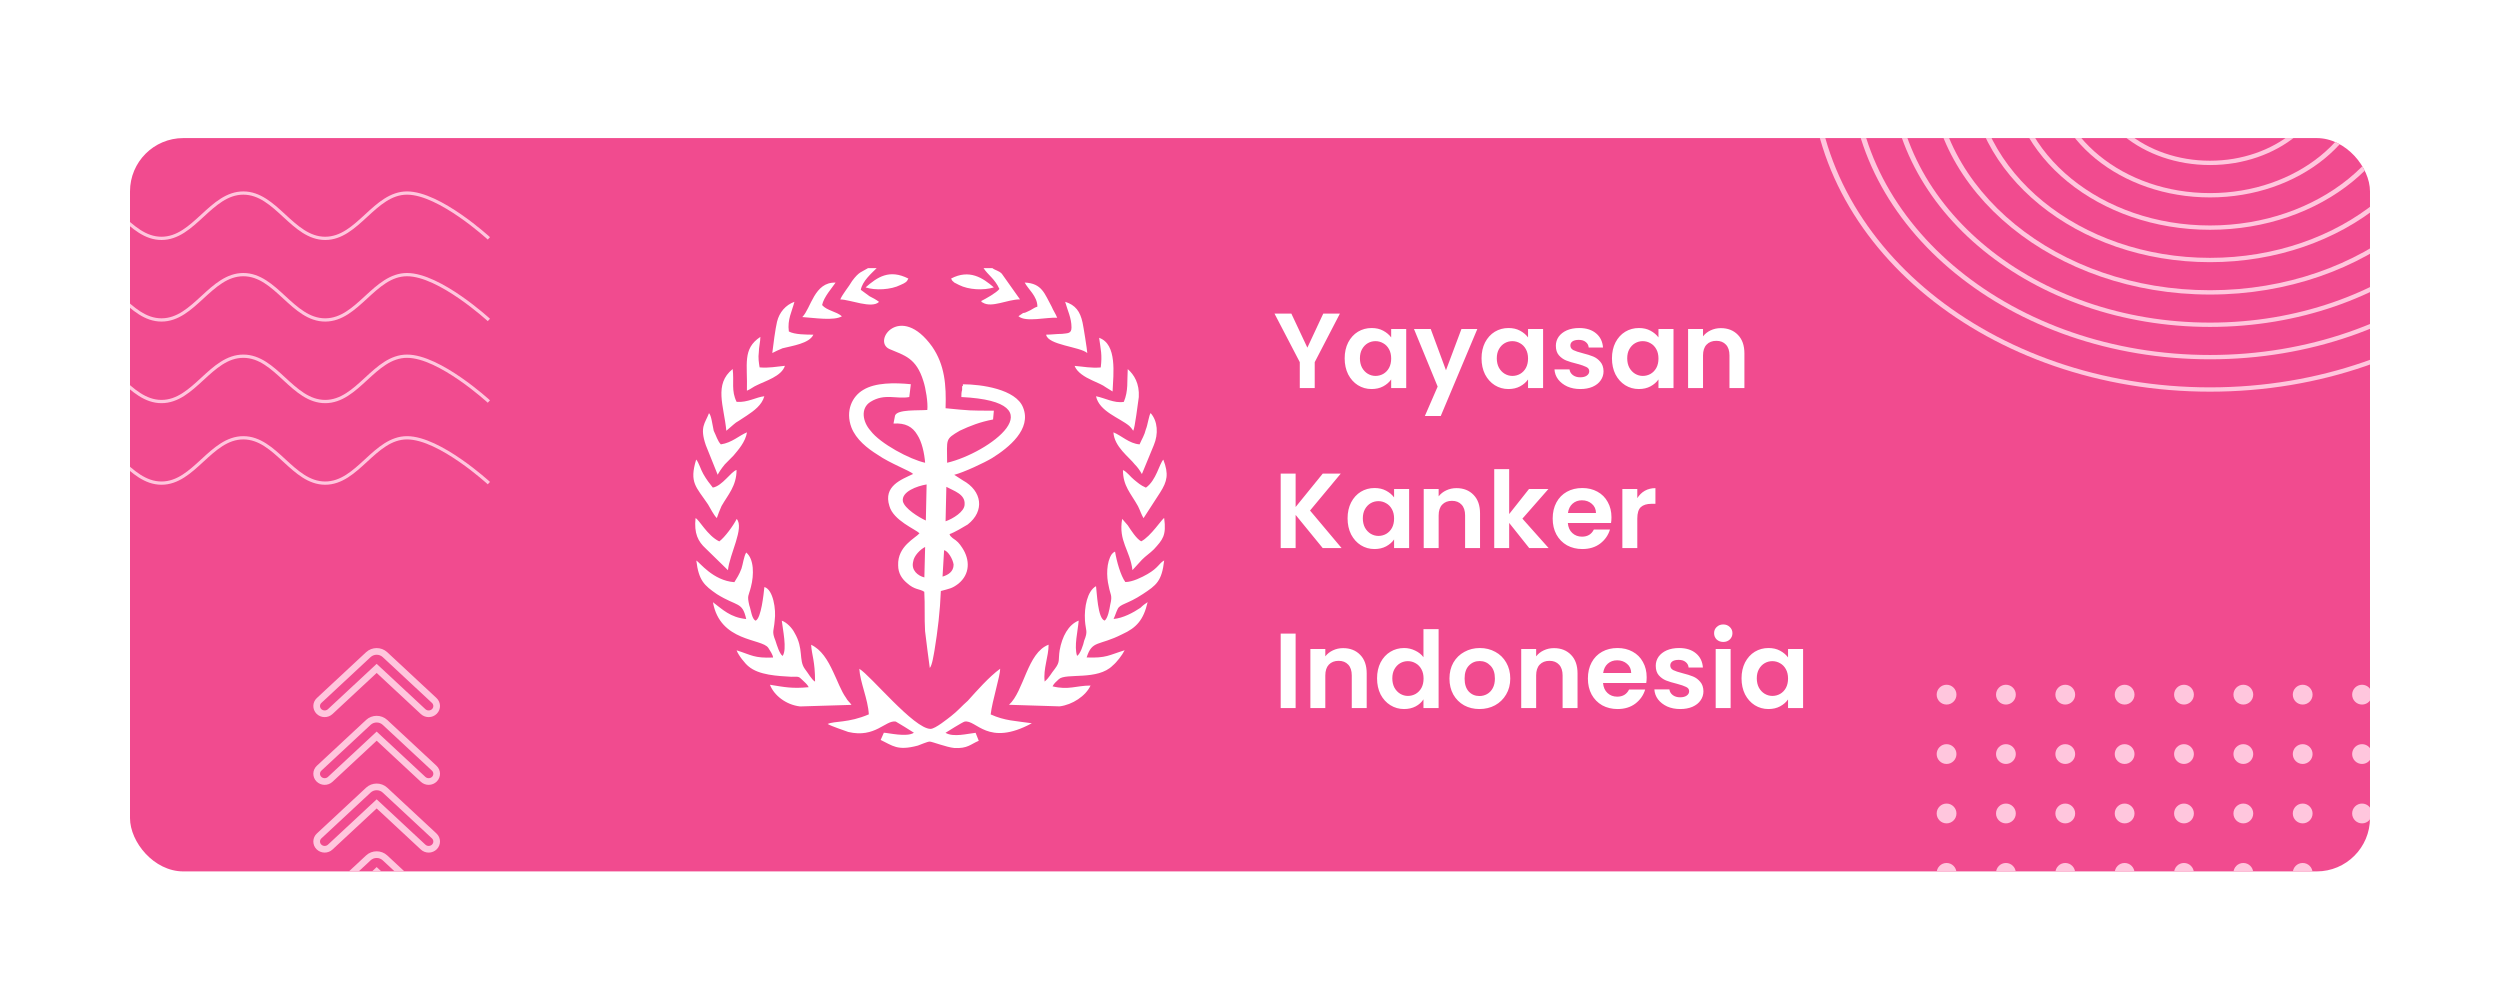 <svg width="375" height="151" viewBox="0 0 375 151" fill="none" xmlns="http://www.w3.org/2000/svg">
<g filter="url(#filter0_d_363_3010)">
<g clip-path="url(#clip0_363_3010)">
<rect x="19.5" y="16.712" width="336" height="110" rx="8" fill="#F14B8F"/>
<path fill-rule="evenodd" clip-rule="evenodd" d="M142.671 37.784C142.903 38.265 142.787 38.019 143.146 38.383C143.39 38.5 143.622 38.618 143.855 38.746C145.282 39.473 147.533 39.591 149.077 39.11C147.417 37.666 145.398 36.34 142.66 37.784H142.671ZM129.849 39.11C131.276 39.591 133.643 39.473 135.07 38.746C135.906 38.383 136.022 38.265 136.254 37.784C133.4 36.34 131.624 37.549 129.838 39.11H129.849ZM148.844 36.223H147.533C148.242 37.303 149.193 37.784 149.912 39.345C149.436 39.944 147.893 40.789 147.184 41.152C147.301 41.388 147.184 41.27 147.417 41.388C148.728 42.232 151.096 40.906 152.998 40.906L150.271 37.057C149.795 36.575 149.32 36.575 148.844 36.212V36.223ZM131.508 36.223H130.197C129.246 36.821 128.887 36.704 127.819 38.147C127.343 38.992 126.392 40.072 126.043 40.917C127.47 40.917 130.789 42.361 131.857 41.281C131.381 40.917 130.906 40.682 130.43 40.436C129.954 40.072 129.479 39.719 129.119 39.473C129.362 38.147 130.779 36.95 131.498 36.223H131.508ZM120.345 43.558C122.132 43.676 125.092 44.157 126.286 43.441C125.451 42.713 124.035 42.596 123.316 41.762C123.548 40.564 124.859 39.12 125.335 38.393C122.132 38.276 121.656 42.243 120.345 43.558ZM155.609 41.997C155.134 42.115 154.774 42.478 154.182 42.713C153.95 42.831 153.707 42.949 153.474 42.949L152.766 43.43C153.833 44.392 157.036 43.547 158.58 43.665C158.347 43.066 157.988 42.585 157.745 41.986C156.677 40.062 156.318 38.5 153.707 38.383C154.182 39.345 155.609 40.425 155.609 41.986V41.997ZM156.92 46.199C157.163 47.761 162.026 48.007 163.093 48.958C163.093 48.595 162.501 44.873 162.385 44.392C162.026 42.713 161.317 41.751 159.774 41.27C160.134 42.596 160.725 43.676 160.725 45.119C160.725 46.082 160.134 45.964 159.298 46.082C158.463 46.082 157.755 46.199 156.92 46.199ZM115.832 48.958C116.307 48.723 116.783 48.477 117.375 48.242C118.802 47.878 121.413 47.525 122.005 46.199C121.054 46.199 119.151 46.199 118.326 45.718C118.083 43.911 118.802 42.713 119.162 41.27C117.851 41.751 116.899 42.831 116.551 44.275C116.318 45.237 115.959 47.878 115.842 48.958H115.832ZM112.037 54.604C112.629 54.369 112.988 54.005 113.58 53.76C114.764 53.161 117.259 52.434 117.735 50.872C116.424 50.99 115.356 51.236 113.94 51.108C113.823 50.391 113.707 49.664 113.823 48.819C113.823 48.103 114.056 47.258 114.056 46.531C111.329 48.338 112.153 50.616 112.037 54.583V54.604ZM165.112 51.118C163.569 51.236 162.618 51.001 161.191 50.883C161.55 51.846 162.734 52.562 163.802 53.043C166.18 54.123 164.869 53.524 166.888 54.722C167.004 52.081 167.596 47.632 164.869 46.67C165.112 48.477 165.345 49.194 165.112 51.118ZM108.95 60.614C111.202 58.689 109.542 60.015 112.037 58.326C113.105 57.609 114.288 56.764 114.648 55.438C113.464 55.556 112.153 56.401 110.494 56.283C109.659 54.604 110.134 53.278 109.902 51.354C107.048 53.642 108.591 56.882 108.95 60.603V60.614ZM168.558 56.283C167.131 56.518 165.704 55.684 164.404 55.438C164.88 57.727 167.966 58.689 169.393 59.887C169.626 60.133 169.753 60.25 169.985 60.614C170.229 60.25 170.694 56.411 170.82 55.567C170.937 53.524 170.112 52.198 169.161 51.364C169.045 53.172 169.277 54.604 168.569 56.294L168.558 56.283ZM170.937 62.656C169.393 62.539 168.21 61.33 167.015 60.849C167.131 63.009 169.393 64.581 170.218 65.661C170.694 66.142 170.926 66.506 171.286 67.105L173.072 62.774C173.78 61.095 173.664 59.17 172.596 57.962C172.364 58.197 172.121 59.887 171.888 60.368C171.656 61.33 171.296 61.812 170.937 62.656ZM107.65 67.222C107.766 66.977 108.126 66.378 108.718 65.661C109.193 65.18 109.553 64.816 110.028 64.335C110.737 63.49 111.815 62.293 112.047 60.849C110.864 61.33 109.796 62.41 108.126 62.656C107.65 62.175 107.418 61.33 107.058 60.614C106.826 59.534 106.699 58.326 106.35 57.973C105.758 59.534 104.923 60.015 105.874 62.785L107.661 67.233L107.65 67.222ZM171.888 69.147C171.053 68.784 170.704 68.431 170.102 67.95C169.626 67.586 169.034 66.752 168.442 66.506C168.442 68.912 169.626 69.992 170.694 71.917C171.053 72.633 171.169 73.114 171.529 73.724L174.023 69.874C175.091 68.195 175.334 67.115 174.499 64.945C173.907 65.544 173.431 68.067 171.888 69.147ZM107.523 73.713C107.64 73.35 107.999 72.387 108.231 71.906C109.183 70.227 110.483 68.901 110.483 66.495C109.648 66.731 108.348 68.901 106.921 69.136C106.445 68.538 105.969 67.939 105.494 67.094C105.134 66.495 104.785 65.287 104.426 64.934C103.358 68.42 104.426 69.019 106.202 71.66C106.561 72.259 107.037 73.221 107.513 73.703L107.523 73.713ZM138.876 74.077C137.808 73.596 135.673 72.27 135.43 71.19C135.197 69.746 137.565 68.901 138.992 68.666L138.876 74.077ZM141.963 69.03C143.03 69.628 144.817 70.11 144.69 71.671C144.69 72.751 142.903 73.831 141.836 74.194L141.952 69.03H141.963ZM109.193 81.53C109.426 79.124 111.688 75.157 110.504 73.842C110.029 74.804 108.718 76.611 107.893 77.21C106.107 76.365 104.807 73.842 104.331 73.724C104.098 76.012 104.69 77.21 105.874 78.29L109.204 81.541L109.193 81.53ZM171.18 77.199C170.472 76.836 169.637 75.52 169.161 74.793L168.326 73.831C167.734 77.199 169.51 78.514 169.869 81.519C170.112 81.284 171.053 80.193 171.296 79.958C171.888 79.359 172.48 78.996 173.083 78.397C174.393 76.953 174.985 76.355 174.626 73.713C174.383 73.713 172.607 76.483 171.18 77.199ZM141.614 78.525C142.206 78.643 142.924 79.851 143.041 80.685C143.041 81.765 142.206 82.246 141.381 82.492L141.614 78.525ZM138.643 82.61C137.692 82.375 136.624 81.53 136.984 80.204C137.1 79.359 138.051 78.397 138.77 78.044L138.654 82.61H138.643ZM139.119 57.492C137.692 57.609 134.605 57.374 134.256 58.336L134.024 59.534C135.81 59.416 136.878 60.015 137.586 61.213C138.294 62.293 138.654 63.982 138.77 65.415C136.519 64.934 132.005 62.528 130.578 60.603C129.394 59.277 129.035 57.235 130.578 56.273C132.713 54.947 134.5 55.909 136.392 55.556L136.624 53.631C134.13 53.385 131.286 53.385 129.5 54.476C127.84 55.438 126.772 57.599 127.713 60.122C128.421 61.929 130.092 63.245 131.635 64.207C133.538 65.533 136.508 66.613 136.973 67.094C135.197 67.939 132.459 68.901 133.411 71.906C134.003 74.066 137.333 75.392 137.925 75.991C137.333 76.718 134.605 77.916 134.722 80.803C134.722 82.001 135.314 82.845 136.032 83.444C137.216 84.524 137.935 84.289 138.643 84.77C138.76 86.695 138.643 88.737 138.76 90.662C138.992 92.704 139.235 94.383 139.468 96.191C139.827 95.827 140.06 94.148 140.176 93.549C140.652 90.662 141.011 87.657 141.127 84.653C142.438 84.289 142.787 84.289 143.738 83.572C145.525 82.129 145.525 79.969 144.33 78.162C143.855 77.445 143.622 77.199 142.903 76.718C142.671 76.472 142.544 76.472 142.428 76.119C143.136 75.884 144.563 75.039 145.155 74.676C147.766 72.633 147.29 69.628 144.447 68.067L143.136 67.222C144.563 66.859 147.65 65.415 148.833 64.699C151.328 63.138 154.774 60.368 153.463 57.128C152.396 54.369 147.174 53.642 144.436 53.642V53.877C144.359 53.877 144.32 53.916 144.32 53.995V54.476C144.203 54.84 144.203 55.193 144.203 55.556C158.928 56.273 148.242 63.972 142.068 65.415C142.068 61.812 141.709 61.929 143.971 60.603C145.514 59.876 147.058 59.277 148.96 58.924L149.077 57.599C145.398 57.599 145.514 57.599 141.836 57.235C141.952 53.749 141.719 50.744 139.817 47.985C135.07 41.377 130.789 47.14 133.4 48.349C135.652 49.311 137.438 49.675 138.506 53.161C138.865 54.241 139.214 56.411 139.098 57.492H139.119ZM110.145 83.326C106.942 83.091 104.923 80.322 104.447 80.076C104.807 83.081 105.631 83.808 107.534 85.123C110.62 87.048 111.339 86.203 111.931 88.855C109.553 88.62 108.369 87.411 106.942 86.331C108.009 92.341 114.31 91.742 115.25 93.186C115.483 93.549 115.959 94.266 115.959 94.629C113.105 94.747 112.756 94.266 110.494 93.549C110.737 94.276 111.804 95.592 112.28 95.955C113.823 97.281 116.677 97.399 118.696 97.516C119.764 97.516 119.764 97.399 120.356 97.998C120.715 98.361 121.064 98.597 121.307 99.078C118.813 99.313 117.745 99.078 115.494 98.714C116.085 100.275 117.872 101.719 120.007 101.965L127.724 101.73C127.491 101.366 127.132 101.131 126.889 100.65C126.18 99.687 125.578 98.008 124.986 96.8C124.151 94.993 123.2 93.432 121.667 92.715C121.783 94.394 122.259 95.121 122.259 98.244C121.783 98.008 121.191 96.918 120.715 96.319C119.764 94.993 120.599 93.314 119.172 90.908C118.813 90.181 117.988 89.347 117.269 89.101C117.386 90.299 118.104 93.432 117.386 94.394C116.91 94.031 116.551 92.833 116.318 92.106C115.726 90.662 116.085 90.662 116.202 89.101C116.445 87.422 115.969 84.417 114.658 84.054C114.542 85.134 114.183 88.737 113.348 89.101C112.756 88.866 112.639 87.422 112.396 86.812C112.037 85.251 112.28 85.487 112.639 84.043C113.115 82.236 113.115 79.841 111.931 78.878C111.572 79.477 111.456 80.557 111.223 81.284C110.864 82.246 110.515 82.728 110.155 83.326H110.145ZM165.715 89.09C164.647 88.855 164.531 84.759 164.404 83.925C163.093 84.653 162.618 87.048 162.744 89.09C162.861 90.651 163.22 90.651 162.628 92.095C162.512 92.694 162.036 94.137 161.561 94.383C161.085 92.94 161.677 90.662 161.804 89.09C160.26 89.689 159.309 91.496 158.95 93.539C158.717 94.982 159.066 95.217 158.241 96.308C157.649 97.025 157.406 97.634 156.698 98.233C156.465 96.308 157.29 94.501 157.29 92.704C154.087 93.902 153.611 99.677 151.349 101.719L158.95 101.954C160.852 101.719 162.871 100.393 163.58 98.832C161.444 98.832 160.26 99.548 157.882 98.949C158.115 98.468 158.474 98.233 158.833 97.869C159.901 96.907 164.647 98.115 166.909 95.827C167.501 95.346 168.336 94.266 168.696 93.539C166.317 94.266 165.969 94.736 162.998 94.619C163.833 91.977 164.785 92.94 168.336 91.133C170.472 90.17 171.539 88.972 172.142 86.321C171.782 86.556 171.434 86.802 171.074 87.165C170.007 87.882 168.463 88.727 167.036 88.844C167.269 88.363 167.396 87.882 167.628 87.401C167.988 86.556 169.055 86.684 171.423 85.112C173.442 83.786 174.277 83.188 174.626 80.065C173.791 80.546 173.791 81.145 172.131 82.108C171.296 82.589 169.869 83.305 168.801 83.305C168.093 82.343 167.491 80.183 167.258 78.739C166.899 78.974 167.142 78.739 166.782 79.103C165.947 80.3 165.947 82.471 166.307 83.915C166.539 85.241 166.899 85.241 166.539 86.684C166.423 87.401 166.18 88.727 165.704 89.09H165.715ZM130.324 103.152C127.238 104.478 125.219 104.114 124.151 104.595C124.743 104.959 126.646 105.558 127.238 105.793C131.276 106.755 132.819 103.986 134.362 104.232C134.595 104.349 136.741 105.675 137.089 105.911C136.022 106.627 133.168 105.911 132.576 105.911L132.1 106.991C133.887 107.835 134.595 108.67 137.681 107.836C138.041 107.718 139.108 107.237 139.457 107.237C139.806 107.237 141.952 108.081 143.136 108.199C145.155 108.317 145.631 107.6 146.814 107.119L146.339 105.921C145.155 106.039 143.02 106.638 141.825 105.921C142.185 105.686 144.32 104.36 144.679 104.243C146.466 103.879 148.125 108.092 154.774 104.488C152.279 104.125 150.736 104.125 148.601 103.163C148.833 101.12 150.028 97.399 150.028 96.308C148.368 97.506 146.466 99.677 145.165 101.12C144.33 101.837 143.622 102.681 142.671 103.408C142.195 103.772 140.292 105.333 139.584 105.333C137.089 105.333 130.557 97.281 128.897 96.319C129.013 98.361 130.208 100.885 130.324 103.173V103.152Z" fill="white"/>
<path d="M200.984 43.044L197.208 50.324V54.212H194.968V50.324L191.176 43.044H193.704L196.104 48.148L198.488 43.044H200.984ZM201.7 49.748C201.7 48.852 201.876 48.057 202.228 47.364C202.591 46.671 203.076 46.137 203.684 45.764C204.303 45.391 204.991 45.204 205.748 45.204C206.409 45.204 206.985 45.337 207.476 45.604C207.977 45.871 208.377 46.207 208.676 46.612V45.348H210.932V54.212H208.676V52.916C208.388 53.332 207.988 53.679 207.476 53.956C206.975 54.223 206.393 54.356 205.732 54.356C204.985 54.356 204.303 54.164 203.684 53.78C203.076 53.396 202.591 52.857 202.228 52.164C201.876 51.46 201.7 50.655 201.7 49.748ZM208.676 49.78C208.676 49.236 208.569 48.772 208.356 48.388C208.143 47.993 207.855 47.695 207.492 47.492C207.129 47.279 206.74 47.172 206.324 47.172C205.908 47.172 205.524 47.273 205.172 47.476C204.82 47.679 204.532 47.977 204.308 48.372C204.095 48.756 203.988 49.215 203.988 49.748C203.988 50.281 204.095 50.751 204.308 51.156C204.532 51.551 204.82 51.855 205.172 52.068C205.535 52.281 205.919 52.388 206.324 52.388C206.74 52.388 207.129 52.287 207.492 52.084C207.855 51.871 208.143 51.572 208.356 51.188C208.569 50.793 208.676 50.324 208.676 49.78ZM221.6 45.348L216.112 58.404H213.728L215.648 53.988L212.096 45.348H214.608L216.896 51.54L219.216 45.348H221.6ZM222.231 49.748C222.231 48.852 222.407 48.057 222.759 47.364C223.122 46.671 223.607 46.137 224.215 45.764C224.834 45.391 225.522 45.204 226.279 45.204C226.94 45.204 227.516 45.337 228.007 45.604C228.508 45.871 228.908 46.207 229.207 46.612V45.348H231.463V54.212H229.207V52.916C228.919 53.332 228.519 53.679 228.007 53.956C227.506 54.223 226.924 54.356 226.263 54.356C225.516 54.356 224.834 54.164 224.215 53.78C223.607 53.396 223.122 52.857 222.759 52.164C222.407 51.46 222.231 50.655 222.231 49.748ZM229.207 49.78C229.207 49.236 229.1 48.772 228.887 48.388C228.674 47.993 228.386 47.695 228.023 47.492C227.66 47.279 227.271 47.172 226.855 47.172C226.439 47.172 226.055 47.273 225.703 47.476C225.351 47.679 225.063 47.977 224.839 48.372C224.626 48.756 224.519 49.215 224.519 49.748C224.519 50.281 224.626 50.751 224.839 51.156C225.063 51.551 225.351 51.855 225.703 52.068C226.066 52.281 226.45 52.388 226.855 52.388C227.271 52.388 227.66 52.287 228.023 52.084C228.386 51.871 228.674 51.572 228.887 51.188C229.1 50.793 229.207 50.324 229.207 49.78ZM237.043 54.356C236.318 54.356 235.667 54.228 235.091 53.972C234.515 53.705 234.056 53.348 233.715 52.9C233.384 52.452 233.203 51.956 233.171 51.412H235.427C235.47 51.753 235.635 52.036 235.923 52.26C236.222 52.484 236.59 52.596 237.027 52.596C237.454 52.596 237.784 52.511 238.019 52.34C238.264 52.169 238.387 51.951 238.387 51.684C238.387 51.396 238.238 51.183 237.939 51.044C237.651 50.895 237.187 50.735 236.547 50.564C235.886 50.404 235.342 50.239 234.915 50.068C234.499 49.897 234.136 49.636 233.827 49.284C233.528 48.932 233.379 48.457 233.379 47.86C233.379 47.369 233.518 46.921 233.795 46.516C234.083 46.111 234.488 45.791 235.011 45.556C235.544 45.321 236.168 45.204 236.883 45.204C237.939 45.204 238.782 45.471 239.411 46.004C240.04 46.527 240.387 47.236 240.451 48.132H238.307C238.275 47.78 238.126 47.503 237.859 47.3C237.603 47.087 237.256 46.98 236.819 46.98C236.414 46.98 236.099 47.055 235.875 47.204C235.662 47.353 235.555 47.561 235.555 47.828C235.555 48.127 235.704 48.356 236.003 48.516C236.302 48.665 236.766 48.82 237.395 48.98C238.035 49.14 238.563 49.305 238.979 49.476C239.395 49.647 239.752 49.913 240.051 50.276C240.36 50.628 240.52 51.097 240.531 51.684C240.531 52.196 240.387 52.655 240.099 53.06C239.822 53.465 239.416 53.785 238.883 54.02C238.36 54.244 237.747 54.356 237.043 54.356ZM241.794 49.748C241.794 48.852 241.97 48.057 242.322 47.364C242.684 46.671 243.17 46.137 243.778 45.764C244.396 45.391 245.084 45.204 245.842 45.204C246.503 45.204 247.079 45.337 247.57 45.604C248.071 45.871 248.471 46.207 248.77 46.612V45.348H251.026V54.212H248.77V52.916C248.482 53.332 248.082 53.679 247.57 53.956C247.068 54.223 246.487 54.356 245.826 54.356C245.079 54.356 244.396 54.164 243.778 53.78C243.17 53.396 242.684 52.857 242.322 52.164C241.97 51.46 241.794 50.655 241.794 49.748ZM248.77 49.78C248.77 49.236 248.663 48.772 248.45 48.388C248.236 47.993 247.948 47.695 247.586 47.492C247.223 47.279 246.834 47.172 246.418 47.172C246.002 47.172 245.618 47.273 245.266 47.476C244.914 47.679 244.626 47.977 244.402 48.372C244.188 48.756 244.082 49.215 244.082 49.748C244.082 50.281 244.188 50.751 244.402 51.156C244.626 51.551 244.914 51.855 245.266 52.068C245.628 52.281 246.012 52.388 246.418 52.388C246.834 52.388 247.223 52.287 247.586 52.084C247.948 51.871 248.236 51.572 248.45 51.188C248.663 50.793 248.77 50.324 248.77 49.78ZM258.125 45.22C259.181 45.22 260.035 45.556 260.685 46.228C261.336 46.889 261.661 47.817 261.661 49.012V54.212H259.421V49.316C259.421 48.612 259.245 48.073 258.893 47.7C258.541 47.316 258.061 47.124 257.453 47.124C256.835 47.124 256.344 47.316 255.981 47.7C255.629 48.073 255.453 48.612 255.453 49.316V54.212H253.213V45.348H255.453V46.452C255.752 46.068 256.131 45.769 256.589 45.556C257.059 45.332 257.571 45.22 258.125 45.22ZM198.408 78.212L194.344 73.236V78.212H192.104V67.044H194.344V72.052L198.408 67.044H201.112L196.504 72.58L201.24 78.212H198.408ZM202.137 73.748C202.137 72.852 202.313 72.057 202.665 71.364C203.028 70.671 203.513 70.137 204.121 69.764C204.74 69.391 205.428 69.204 206.185 69.204C206.847 69.204 207.423 69.337 207.913 69.604C208.415 69.871 208.815 70.207 209.113 70.612V69.348H211.369V78.212H209.113V76.916C208.825 77.332 208.425 77.679 207.913 77.956C207.412 78.223 206.831 78.356 206.169 78.356C205.423 78.356 204.74 78.164 204.121 77.78C203.513 77.396 203.028 76.857 202.665 76.164C202.313 75.46 202.137 74.655 202.137 73.748ZM209.113 73.78C209.113 73.236 209.007 72.772 208.793 72.388C208.58 71.993 208.292 71.695 207.929 71.492C207.567 71.279 207.177 71.172 206.761 71.172C206.345 71.172 205.961 71.273 205.609 71.476C205.257 71.679 204.969 71.977 204.745 72.372C204.532 72.756 204.425 73.215 204.425 73.748C204.425 74.281 204.532 74.751 204.745 75.156C204.969 75.551 205.257 75.855 205.609 76.068C205.972 76.281 206.356 76.388 206.761 76.388C207.177 76.388 207.567 76.287 207.929 76.084C208.292 75.871 208.58 75.572 208.793 75.188C209.007 74.793 209.113 74.324 209.113 73.78ZM218.469 69.22C219.525 69.22 220.378 69.556 221.029 70.228C221.68 70.889 222.005 71.817 222.005 73.012V78.212H219.765V73.316C219.765 72.612 219.589 72.073 219.237 71.7C218.885 71.316 218.405 71.124 217.797 71.124C217.178 71.124 216.688 71.316 216.325 71.7C215.973 72.073 215.797 72.612 215.797 73.316V78.212H213.557V69.348H215.797V70.452C216.096 70.068 216.474 69.769 216.933 69.556C217.402 69.332 217.914 69.22 218.469 69.22ZM229.383 78.212L226.375 74.436V78.212H224.135V66.372H226.375V73.108L229.351 69.348H232.263L228.359 73.796L232.295 78.212H229.383ZM241.719 73.588C241.719 73.908 241.698 74.196 241.655 74.452H235.175C235.228 75.092 235.452 75.593 235.847 75.956C236.242 76.319 236.727 76.5 237.303 76.5C238.135 76.5 238.727 76.143 239.079 75.428H241.495C241.239 76.281 240.748 76.985 240.023 77.54C239.298 78.084 238.407 78.356 237.351 78.356C236.498 78.356 235.73 78.169 235.047 77.796C234.375 77.412 233.847 76.873 233.463 76.18C233.09 75.487 232.903 74.687 232.903 73.78C232.903 72.863 233.09 72.057 233.463 71.364C233.836 70.671 234.359 70.137 235.031 69.764C235.703 69.391 236.476 69.204 237.351 69.204C238.194 69.204 238.946 69.385 239.607 69.748C240.279 70.111 240.796 70.628 241.159 71.3C241.532 71.961 241.719 72.724 241.719 73.588ZM239.399 72.948C239.388 72.372 239.18 71.913 238.775 71.572C238.37 71.22 237.874 71.044 237.287 71.044C236.732 71.044 236.263 71.215 235.879 71.556C235.506 71.887 235.276 72.351 235.191 72.948H239.399ZM245.594 70.724C245.882 70.255 246.255 69.887 246.714 69.62C247.183 69.353 247.717 69.22 248.314 69.22V71.572H247.722C247.018 71.572 246.485 71.737 246.122 72.068C245.77 72.399 245.594 72.975 245.594 73.796V78.212H243.354V69.348H245.594V70.724ZM194.344 91.044V102.212H192.104V91.044H194.344ZM201.469 93.22C202.525 93.22 203.378 93.556 204.029 94.228C204.68 94.889 205.005 95.817 205.005 97.012V102.212H202.765V97.316C202.765 96.612 202.589 96.073 202.237 95.7C201.885 95.316 201.405 95.124 200.797 95.124C200.178 95.124 199.688 95.316 199.325 95.7C198.973 96.073 198.797 96.612 198.797 97.316V102.212H196.557V93.348H198.797V94.452C199.096 94.068 199.474 93.769 199.933 93.556C200.402 93.332 200.914 93.22 201.469 93.22ZM206.559 97.748C206.559 96.852 206.735 96.057 207.087 95.364C207.45 94.671 207.941 94.137 208.559 93.764C209.178 93.391 209.866 93.204 210.623 93.204C211.199 93.204 211.749 93.332 212.271 93.588C212.794 93.833 213.21 94.164 213.519 94.58V90.372H215.791V102.212H213.519V100.9C213.242 101.337 212.853 101.689 212.351 101.956C211.85 102.223 211.269 102.356 210.607 102.356C209.861 102.356 209.178 102.164 208.559 101.78C207.941 101.396 207.45 100.857 207.087 100.164C206.735 99.46 206.559 98.655 206.559 97.748ZM213.535 97.78C213.535 97.236 213.429 96.772 213.215 96.388C213.002 95.993 212.714 95.695 212.351 95.492C211.989 95.279 211.599 95.172 211.183 95.172C210.767 95.172 210.383 95.273 210.031 95.476C209.679 95.679 209.391 95.977 209.167 96.372C208.954 96.756 208.847 97.215 208.847 97.748C208.847 98.281 208.954 98.751 209.167 99.156C209.391 99.551 209.679 99.855 210.031 100.068C210.394 100.281 210.778 100.388 211.183 100.388C211.599 100.388 211.989 100.287 212.351 100.084C212.714 99.871 213.002 99.572 213.215 99.188C213.429 98.793 213.535 98.324 213.535 97.78ZM221.915 102.356C221.062 102.356 220.294 102.169 219.611 101.796C218.928 101.412 218.39 100.873 217.995 100.18C217.611 99.487 217.419 98.687 217.419 97.78C217.419 96.873 217.616 96.073 218.011 95.38C218.416 94.687 218.966 94.153 219.659 93.78C220.352 93.396 221.126 93.204 221.979 93.204C222.832 93.204 223.606 93.396 224.299 93.78C224.992 94.153 225.536 94.687 225.931 95.38C226.336 96.073 226.539 96.873 226.539 97.78C226.539 98.687 226.331 99.487 225.915 100.18C225.51 100.873 224.955 101.412 224.251 101.796C223.558 102.169 222.779 102.356 221.915 102.356ZM221.915 100.404C222.32 100.404 222.699 100.308 223.051 100.116C223.414 99.913 223.702 99.615 223.915 99.22C224.128 98.825 224.235 98.345 224.235 97.78C224.235 96.937 224.011 96.292 223.563 95.844C223.126 95.385 222.587 95.156 221.947 95.156C221.307 95.156 220.768 95.385 220.331 95.844C219.904 96.292 219.691 96.937 219.691 97.78C219.691 98.623 219.899 99.273 220.315 99.732C220.742 100.18 221.275 100.404 221.915 100.404ZM233.094 93.22C234.15 93.22 235.003 93.556 235.654 94.228C236.305 94.889 236.63 95.817 236.63 97.012V102.212H234.39V97.316C234.39 96.612 234.214 96.073 233.862 95.7C233.51 95.316 233.03 95.124 232.422 95.124C231.803 95.124 231.313 95.316 230.95 95.7C230.598 96.073 230.422 96.612 230.422 97.316V102.212H228.182V93.348H230.422V94.452C230.721 94.068 231.099 93.769 231.558 93.556C232.027 93.332 232.539 93.22 233.094 93.22ZM247 97.588C247 97.908 246.979 98.196 246.936 98.452H240.456C240.51 99.092 240.734 99.593 241.128 99.956C241.523 100.319 242.008 100.5 242.584 100.5C243.416 100.5 244.008 100.143 244.36 99.428H246.776C246.52 100.281 246.03 100.985 245.304 101.54C244.579 102.084 243.688 102.356 242.632 102.356C241.779 102.356 241.011 102.169 240.328 101.796C239.656 101.412 239.128 100.873 238.744 100.18C238.371 99.487 238.184 98.687 238.184 97.78C238.184 96.863 238.371 96.057 238.744 95.364C239.118 94.671 239.64 94.137 240.312 93.764C240.984 93.391 241.758 93.204 242.632 93.204C243.475 93.204 244.227 93.385 244.888 93.748C245.56 94.111 246.078 94.628 246.44 95.3C246.814 95.961 247 96.724 247 97.588ZM244.68 96.948C244.67 96.372 244.462 95.913 244.056 95.572C243.651 95.22 243.155 95.044 242.568 95.044C242.014 95.044 241.544 95.215 241.16 95.556C240.787 95.887 240.558 96.351 240.472 96.948H244.68ZM252.027 102.356C251.302 102.356 250.651 102.228 250.075 101.972C249.499 101.705 249.041 101.348 248.699 100.9C248.369 100.452 248.187 99.956 248.155 99.412H250.411C250.454 99.753 250.619 100.036 250.907 100.26C251.206 100.484 251.574 100.596 252.011 100.596C252.438 100.596 252.769 100.511 253.003 100.34C253.249 100.169 253.371 99.951 253.371 99.684C253.371 99.396 253.222 99.183 252.923 99.044C252.635 98.895 252.171 98.735 251.531 98.564C250.87 98.404 250.326 98.239 249.899 98.068C249.483 97.897 249.121 97.636 248.811 97.284C248.513 96.932 248.363 96.457 248.363 95.86C248.363 95.369 248.502 94.921 248.779 94.516C249.067 94.111 249.473 93.791 249.995 93.556C250.529 93.321 251.153 93.204 251.867 93.204C252.923 93.204 253.766 93.471 254.395 94.004C255.025 94.527 255.371 95.236 255.435 96.132H253.291C253.259 95.78 253.11 95.503 252.843 95.3C252.587 95.087 252.241 94.98 251.803 94.98C251.398 94.98 251.083 95.055 250.859 95.204C250.646 95.353 250.539 95.561 250.539 95.828C250.539 96.127 250.689 96.356 250.987 96.516C251.286 96.665 251.75 96.82 252.379 96.98C253.019 97.14 253.547 97.305 253.963 97.476C254.379 97.647 254.737 97.913 255.035 98.276C255.345 98.628 255.505 99.097 255.515 99.684C255.515 100.196 255.371 100.655 255.083 101.06C254.806 101.465 254.401 101.785 253.867 102.02C253.345 102.244 252.731 102.356 252.027 102.356ZM258.49 92.292C258.095 92.292 257.765 92.169 257.498 91.924C257.242 91.668 257.114 91.353 257.114 90.98C257.114 90.607 257.242 90.297 257.498 90.052C257.765 89.796 258.095 89.668 258.49 89.668C258.885 89.668 259.21 89.796 259.466 90.052C259.733 90.297 259.866 90.607 259.866 90.98C259.866 91.353 259.733 91.668 259.466 91.924C259.21 92.169 258.885 92.292 258.49 92.292ZM259.594 93.348V102.212H257.354V93.348H259.594ZM261.231 97.748C261.231 96.852 261.407 96.057 261.759 95.364C262.122 94.671 262.607 94.137 263.215 93.764C263.834 93.391 264.522 93.204 265.279 93.204C265.94 93.204 266.516 93.337 267.007 93.604C267.508 93.871 267.908 94.207 268.207 94.612V93.348H270.463V102.212H268.207V100.916C267.919 101.332 267.519 101.679 267.007 101.956C266.506 102.223 265.924 102.356 265.263 102.356C264.516 102.356 263.834 102.164 263.215 101.78C262.607 101.396 262.122 100.857 261.759 100.164C261.407 99.46 261.231 98.655 261.231 97.748ZM268.207 97.78C268.207 97.236 268.1 96.772 267.887 96.388C267.674 95.993 267.386 95.695 267.023 95.492C266.66 95.279 266.271 95.172 265.855 95.172C265.439 95.172 265.055 95.273 264.703 95.476C264.351 95.679 264.063 95.977 263.839 96.372C263.626 96.756 263.519 97.215 263.519 97.748C263.519 98.281 263.626 98.751 263.839 99.156C264.063 99.551 264.351 99.855 264.703 100.068C265.066 100.281 265.45 100.388 265.855 100.388C266.271 100.388 266.66 100.287 267.023 100.084C267.386 99.871 267.674 99.572 267.887 99.188C268.1 98.793 268.207 98.324 268.207 97.78Z" fill="white"/>
<path d="M-0.332 31.755L-0.164 31.934L-0.163 31.933L-0.16 31.93L-0.144 31.915C-0.13 31.903 -0.11 31.884 -0.082 31.86C-0.028 31.81 0.053 31.738 0.158 31.646C0.368 31.461 0.674 31.197 1.057 30.88C1.822 30.246 2.892 29.401 4.114 28.556C5.336 27.711 6.705 26.869 8.068 26.24C9.435 25.609 10.775 25.201 11.945 25.201C14.276 25.201 16.051 26.818 17.916 28.535L17.953 28.569C19.77 30.241 21.681 31.999 24.223 31.999C26.765 31.999 28.675 30.241 30.492 28.569L30.529 28.535C32.394 26.818 34.169 25.201 36.5 25.201C38.831 25.201 40.606 26.818 42.471 28.535L42.508 28.569C44.325 30.241 46.236 31.999 48.777 31.999C51.319 31.999 53.23 30.241 55.047 28.569L55.084 28.535C56.949 26.818 58.724 25.201 61.055 25.201C62.225 25.201 63.565 25.609 64.932 26.24C66.295 26.869 67.664 27.711 68.886 28.556C70.108 29.401 71.178 30.246 71.943 30.88C72.326 31.197 72.632 31.461 72.842 31.646C72.947 31.738 73.028 31.81 73.082 31.86C73.11 31.884 73.13 31.903 73.144 31.915L73.16 31.93L73.164 31.934L73.332 31.755L73.484 31.593C73.5 31.576 73.5 31.576 73.5 31.576L73.499 31.574L73.494 31.57L73.478 31.555C73.463 31.542 73.442 31.523 73.414 31.498C73.358 31.447 73.275 31.373 73.169 31.28C72.956 31.093 72.646 30.826 72.26 30.505C71.487 29.865 70.405 29.01 69.168 28.155C67.933 27.301 66.538 26.442 65.14 25.797C63.746 25.153 62.33 24.712 61.055 24.712C58.513 24.712 56.603 26.47 54.785 28.143L54.748 28.177C52.883 29.893 51.108 31.511 48.777 31.511C46.447 31.511 44.672 29.893 42.807 28.177L42.77 28.143C40.952 26.47 39.042 24.712 36.5 24.712C33.958 24.712 32.048 26.47 30.23 28.143L30.193 28.177C28.328 29.893 26.553 31.511 24.223 31.511C21.892 31.511 20.117 29.893 18.252 28.177L18.215 28.143C16.397 26.47 14.487 24.712 11.945 24.712C10.671 24.712 9.254 25.153 7.86 25.797C6.462 26.442 5.067 27.301 3.832 28.155C2.595 29.01 1.513 29.865 0.74 30.505C0.354 30.826 0.044 31.093 -0.169 31.28C-0.276 31.373 -0.358 31.447 -0.414 31.498C-0.442 31.523 -0.463 31.542 -0.478 31.555L-0.494 31.57L-0.5 31.575C-0.5 31.575 -0.5 31.576 -0.332 31.755Z" fill="#FFC6DD"/>
<path d="M-0.332 43.993L-0.164 44.172L-0.163 44.171L-0.16 44.167L-0.144 44.153C-0.13 44.141 -0.11 44.122 -0.082 44.097C-0.028 44.048 0.053 43.976 0.158 43.883C0.368 43.699 0.674 43.435 1.057 43.118C1.822 42.484 2.892 41.639 4.114 40.794C5.336 39.949 6.705 39.107 8.068 38.478C9.435 37.847 10.775 37.438 11.945 37.438C14.276 37.438 16.051 39.056 17.916 40.772L17.953 40.806C19.77 42.479 21.681 44.237 24.223 44.237C26.765 44.237 28.675 42.479 30.492 40.806L30.529 40.772C32.394 39.056 34.169 37.438 36.5 37.438C38.831 37.438 40.606 39.056 42.471 40.772L42.508 40.806C44.325 42.479 46.236 44.237 48.777 44.237C51.319 44.237 53.23 42.479 55.047 40.806L55.084 40.772C56.949 39.056 58.724 37.438 61.055 37.438C62.225 37.438 63.565 37.847 64.932 38.478C66.295 39.107 67.664 39.949 68.886 40.794C70.108 41.639 71.178 42.484 71.943 43.118C72.326 43.435 72.632 43.699 72.842 43.883C72.947 43.976 73.028 44.048 73.082 44.097C73.11 44.122 73.13 44.141 73.144 44.153L73.16 44.167L73.164 44.172L73.332 43.993C73.5 43.813 73.5 43.813 73.5 43.813L73.499 43.812L73.494 43.808L73.478 43.793C73.463 43.78 73.442 43.761 73.414 43.735C73.358 43.685 73.275 43.611 73.169 43.518C72.956 43.33 72.646 43.063 72.26 42.743C71.487 42.102 70.405 41.248 69.168 40.393C67.933 39.538 66.538 38.68 65.14 38.035C63.746 37.391 62.33 36.95 61.055 36.95C58.513 36.95 56.603 38.708 54.785 40.38L54.748 40.414C52.883 42.131 51.108 43.748 48.777 43.748C46.447 43.748 44.672 42.131 42.807 40.414L42.77 40.38C40.952 38.708 39.042 36.95 36.5 36.95C33.958 36.95 32.048 38.708 30.23 40.38L30.193 40.414C28.328 42.131 26.553 43.748 24.223 43.748C21.892 43.748 20.117 42.131 18.252 40.414L18.215 40.38C16.397 38.708 14.487 36.95 11.945 36.95C10.671 36.95 9.254 37.391 7.86 38.035C6.462 38.68 5.067 39.538 3.832 40.393C2.595 41.248 1.513 42.102 0.74 42.743C0.354 43.063 0.044 43.33 -0.169 43.518C-0.276 43.611 -0.358 43.685 -0.414 43.735C-0.442 43.761 -0.463 43.78 -0.478 43.793L-0.494 43.808L-0.499 43.812L-0.5 43.813C-0.5 43.813 -0.5 43.813 -0.332 43.993Z" fill="#FFC6DD"/>
<path d="M-0.164 56.409L-0.332 56.23C-0.5 56.051 -0.5 56.051 -0.5 56.051L-0.499 56.05L-0.494 56.046L-0.478 56.031C-0.463 56.017 -0.442 55.998 -0.414 55.973C-0.358 55.922 -0.276 55.849 -0.169 55.755C0.044 55.568 0.354 55.301 0.74 54.98C1.513 54.34 2.595 53.485 3.832 52.63C5.067 51.776 6.462 50.918 7.86 50.272C9.254 49.629 10.671 49.187 11.945 49.187C14.487 49.187 16.397 50.945 18.215 52.618L18.252 52.652C20.117 54.368 21.892 55.986 24.223 55.986C26.553 55.986 28.328 54.368 30.193 52.652L30.23 52.618C32.048 50.945 33.958 49.187 36.5 49.187C39.042 49.187 40.952 50.945 42.77 52.618L42.807 52.652C44.672 54.368 46.447 55.986 48.777 55.986C51.108 55.986 52.883 54.368 54.748 52.652L54.785 52.618C56.603 50.945 58.513 49.187 61.055 49.187C62.33 49.187 63.746 49.629 65.14 50.272C66.538 50.918 67.933 51.776 69.168 52.63C70.405 53.485 71.487 54.34 72.26 54.98C72.646 55.301 72.956 55.568 73.169 55.755C73.275 55.849 73.358 55.922 73.414 55.973C73.442 55.998 73.463 56.017 73.478 56.031L73.494 56.046L73.5 56.051C73.5 56.051 73.5 56.051 73.332 56.23L73.164 56.409L73.163 56.408L73.16 56.405L73.144 56.391L73.134 56.382L73.114 56.363C73.105 56.355 73.094 56.345 73.082 56.335C73.028 56.286 72.947 56.213 72.842 56.121C72.632 55.936 72.326 55.672 71.943 55.355C71.178 54.721 70.108 53.876 68.886 53.031C67.664 52.186 66.295 51.345 64.932 50.715C63.565 50.084 62.225 49.676 61.055 49.676C58.724 49.676 56.949 51.294 55.084 53.01L55.047 53.044C53.23 54.717 51.319 56.475 48.777 56.475C46.236 56.475 44.325 54.717 42.508 53.044L42.471 53.01C40.606 51.294 38.831 49.676 36.5 49.676C34.169 49.676 32.394 51.294 30.529 53.01L30.492 53.044C28.675 54.717 26.765 56.475 24.223 56.475C21.681 56.475 19.77 54.717 17.953 53.044L17.916 53.01C16.051 51.294 14.276 49.676 11.945 49.676C10.775 49.676 9.435 50.084 8.068 50.715C6.705 51.345 5.336 52.186 4.114 53.031C2.892 53.876 1.822 54.721 1.057 55.355C0.674 55.672 0.368 55.936 0.158 56.121C0.053 56.213 -0.028 56.286 -0.082 56.335C-0.11 56.359 -0.13 56.378 -0.144 56.391L-0.16 56.405L-0.164 56.409Z" fill="#FFC6DD"/>
<path d="M-0.332 68.468L-0.164 68.647L-0.16 68.642L-0.144 68.628C-0.13 68.615 -0.11 68.597 -0.082 68.572C-0.028 68.523 0.053 68.451 0.158 68.358C0.368 68.174 0.674 67.91 1.057 67.593C1.822 66.959 2.892 66.113 4.114 65.269C5.336 64.424 6.705 63.582 8.068 62.953C9.435 62.322 10.775 61.913 11.945 61.913C14.276 61.913 16.051 63.531 17.916 65.247L17.953 65.281C19.77 66.954 21.681 68.712 24.223 68.712C26.765 68.712 28.675 66.954 30.492 65.281L30.529 65.247C32.394 63.531 34.169 61.913 36.5 61.913C38.831 61.913 40.606 63.531 42.471 65.247L42.508 65.281C44.325 66.954 46.236 68.712 48.777 68.712C51.319 68.712 53.23 66.954 55.047 65.281L55.084 65.247C56.949 63.531 58.724 61.913 61.055 61.913C62.225 61.913 63.565 62.322 64.932 62.953C66.295 63.582 67.664 64.424 68.886 65.269C70.108 66.113 71.178 66.959 71.943 67.593C72.326 67.91 72.632 68.174 72.842 68.358C72.947 68.451 73.028 68.523 73.082 68.572C73.11 68.597 73.13 68.615 73.144 68.628L73.16 68.642L73.163 68.646L73.164 68.646L73.332 68.468C73.5 68.288 73.5 68.288 73.5 68.288L73.499 68.287L73.494 68.283L73.478 68.268C73.463 68.255 73.442 68.235 73.414 68.21C73.358 68.16 73.275 68.086 73.169 67.992C72.956 67.805 72.646 67.538 72.26 67.218C71.487 66.577 70.405 65.723 69.168 64.868C67.933 64.013 66.538 63.155 65.14 62.51C63.746 61.866 62.33 61.424 61.055 61.424C58.513 61.424 56.603 63.182 54.785 64.855L54.748 64.889C52.883 66.606 51.108 68.223 48.777 68.223C46.447 68.223 44.672 66.606 42.807 64.889L42.77 64.855C40.952 63.182 39.042 61.424 36.5 61.424C33.958 61.424 32.048 63.182 30.23 64.855L30.193 64.889C28.328 66.606 26.553 68.223 24.223 68.223C21.892 68.223 20.117 66.606 18.252 64.889L18.215 64.855C16.397 63.182 14.487 61.424 11.945 61.424C10.671 61.424 9.254 61.866 7.86 62.51C6.462 63.155 5.067 64.013 3.832 64.868C2.595 65.723 1.513 66.577 0.74 67.218C0.354 67.538 0.044 67.805 -0.169 67.992C-0.276 68.086 -0.358 68.16 -0.414 68.21C-0.442 68.235 -0.463 68.255 -0.478 68.268L-0.494 68.283L-0.499 68.287L-0.5 68.288C-0.5 68.288 -0.5 68.288 -0.332 68.468Z" fill="#FFC6DD"/>
<path fill-rule="evenodd" clip-rule="evenodd" d="M331.5 -9.031C321.405 -9.031 313.222 -2.363 313.222 5.863C313.222 14.088 321.405 20.756 331.5 20.756C341.595 20.756 349.778 14.088 349.778 5.863C349.778 -2.363 341.595 -9.031 331.5 -9.031ZM314.017 5.863C314.017 -2.005 321.844 -8.383 331.5 -8.383C341.156 -8.383 348.983 -2.005 348.983 5.863C348.983 13.73 341.156 20.108 331.5 20.108C321.844 20.108 314.017 13.73 314.017 5.863Z" fill="#FFC6DD"/>
<path fill-rule="evenodd" clip-rule="evenodd" d="M307.262 5.863C307.262 -5.045 318.113 -13.887 331.5 -13.887C344.886 -13.887 355.738 -5.045 355.738 5.863C355.738 16.77 344.886 25.612 331.5 25.612C318.113 25.612 307.262 16.77 307.262 5.863ZM331.5 -13.24C318.552 -13.24 308.056 -4.687 308.056 5.863C308.056 16.412 318.552 24.965 331.5 24.965C344.448 24.965 354.944 16.412 354.944 5.863C354.944 -4.687 344.448 -13.24 331.5 -13.24Z" fill="#FFC6DD"/>
<path fill-rule="evenodd" clip-rule="evenodd" d="M301.301 5.863C301.301 -7.727 314.822 -18.744 331.5 -18.744C348.178 -18.744 361.699 -7.727 361.699 5.863C361.699 19.452 348.178 30.469 331.5 30.469C314.822 30.469 301.301 19.452 301.301 5.863ZM331.5 -18.096C315.261 -18.096 302.096 -7.37 302.096 5.863C302.096 19.095 315.261 29.821 331.5 29.821C347.739 29.821 360.904 19.095 360.904 5.863C360.904 -7.37 347.739 -18.096 331.5 -18.096Z" fill="#FFC6DD"/>
<path fill-rule="evenodd" clip-rule="evenodd" d="M295.341 5.863C295.341 -10.409 311.53 -23.6 331.5 -23.6C351.47 -23.6 367.659 -10.409 367.659 5.863C367.659 22.134 351.47 35.325 331.5 35.325C311.53 35.325 295.341 22.134 295.341 5.863ZM331.5 -22.953C311.969 -22.953 296.136 -10.052 296.136 5.863C296.136 21.777 311.969 34.678 331.5 34.678C351.031 34.678 366.864 21.777 366.864 5.863C366.864 -10.052 351.031 -22.953 331.5 -22.953Z" fill="#FFC6DD"/>
<path fill-rule="evenodd" clip-rule="evenodd" d="M289.381 5.863C289.381 -13.091 308.238 -28.457 331.5 -28.457C354.762 -28.457 373.619 -13.091 373.619 5.863C373.619 24.817 354.762 40.182 331.5 40.182C308.238 40.182 289.381 24.817 289.381 5.863ZM331.5 -27.809C308.677 -27.809 290.175 -12.734 290.175 5.863C290.175 24.459 308.677 39.534 331.5 39.534C354.323 39.534 372.825 24.459 372.825 5.863C372.825 -12.734 354.323 -27.809 331.5 -27.809Z" fill="#FFC6DD"/>
<path fill-rule="evenodd" clip-rule="evenodd" d="M283.421 5.863C283.421 -15.774 304.946 -33.313 331.5 -33.313C358.054 -33.313 379.579 -15.774 379.579 5.863C379.579 27.499 358.054 45.038 331.5 45.038C304.946 45.038 283.421 27.499 283.421 5.863ZM331.5 -32.666C305.385 -32.666 284.215 -15.416 284.215 5.863C284.215 27.141 305.385 44.391 331.5 44.391C357.615 44.391 378.785 27.141 378.785 5.863C378.785 -15.416 357.615 -32.666 331.5 -32.666Z" fill="#FFC6DD"/>
<path fill-rule="evenodd" clip-rule="evenodd" d="M277.46 5.863C277.46 -18.456 301.655 -38.17 331.5 -38.17C361.345 -38.17 385.54 -18.456 385.54 5.863C385.54 30.181 361.345 49.895 331.5 49.895C301.655 49.895 277.46 30.181 277.46 5.863ZM331.5 -37.522C302.094 -37.522 278.255 -18.098 278.255 5.863C278.255 29.823 302.094 49.247 331.5 49.247C360.906 49.247 384.745 29.823 384.745 5.863C384.745 -18.098 360.906 -37.522 331.5 -37.522Z" fill="#FFC6DD"/>
<path fill-rule="evenodd" clip-rule="evenodd" d="M271.5 5.863C271.5 -21.138 298.363 -43.026 331.5 -43.026C364.637 -43.026 391.5 -21.138 391.5 5.863C391.5 32.863 364.637 54.751 331.5 54.751C298.363 54.751 271.5 32.863 271.5 5.863ZM331.5 -42.379C298.802 -42.379 272.295 -20.78 272.295 5.863C272.295 32.505 298.802 54.104 331.5 54.104C364.198 54.104 390.705 32.505 390.705 5.863C390.705 -20.78 364.198 -42.379 331.5 -42.379Z" fill="#FFC6DD"/>
<path d="M293.468 100.197C293.468 101.018 292.803 101.683 291.984 101.683C291.164 101.683 290.5 101.018 290.5 100.197C290.5 99.377 291.164 98.712 291.984 98.712C292.803 98.712 293.468 99.377 293.468 100.197Z" fill="#FFC6DD"/>
<path d="M302.371 100.197C302.371 101.018 301.707 101.683 300.887 101.683C300.068 101.683 299.403 101.018 299.403 100.197C299.403 99.377 300.068 98.712 300.887 98.712C301.707 98.712 302.371 99.377 302.371 100.197Z" fill="#FFC6DD"/>
<path d="M311.274 100.197C311.274 101.018 310.61 101.683 309.79 101.683C308.971 101.683 308.306 101.018 308.306 100.197C308.306 99.377 308.971 98.712 309.79 98.712C310.61 98.712 311.274 99.377 311.274 100.197Z" fill="#FFC6DD"/>
<path d="M320.177 100.197C320.177 101.018 319.513 101.683 318.694 101.683C317.874 101.683 317.21 101.018 317.21 100.197C317.21 99.377 317.874 98.712 318.694 98.712C319.513 98.712 320.177 99.377 320.177 100.197Z" fill="#FFC6DD"/>
<path d="M329.081 100.197C329.081 101.018 328.416 101.683 327.597 101.683C326.777 101.683 326.113 101.018 326.113 100.197C326.113 99.377 326.777 98.712 327.597 98.712C328.416 98.712 329.081 99.377 329.081 100.197Z" fill="#FFC6DD"/>
<path d="M337.984 100.197C337.984 101.018 337.32 101.683 336.5 101.683C335.68 101.683 335.016 101.018 335.016 100.197C335.016 99.377 335.68 98.712 336.5 98.712C337.32 98.712 337.984 99.377 337.984 100.197Z" fill="#FFC6DD"/>
<path d="M346.887 100.197C346.887 101.018 346.223 101.683 345.403 101.683C344.584 101.683 343.919 101.018 343.919 100.197C343.919 99.377 344.584 98.712 345.403 98.712C346.223 98.712 346.887 99.377 346.887 100.197Z" fill="#FFC6DD"/>
<path d="M355.79 100.197C355.79 101.018 355.126 101.683 354.306 101.683C353.487 101.683 352.823 101.018 352.823 100.197C352.823 99.377 353.487 98.712 354.306 98.712C355.126 98.712 355.79 99.377 355.79 100.197Z" fill="#FFC6DD"/>
<path d="M364.694 100.197C364.694 101.018 364.029 101.683 363.21 101.683C362.39 101.683 361.726 101.018 361.726 100.197C361.726 99.377 362.39 98.712 363.21 98.712C364.029 98.712 364.694 99.377 364.694 100.197Z" fill="#FFC6DD"/>
<path d="M373.597 100.197C373.597 101.018 372.932 101.683 372.113 101.683C371.293 101.683 370.629 101.018 370.629 100.197C370.629 99.377 371.293 98.712 372.113 98.712C372.932 98.712 373.597 99.377 373.597 100.197Z" fill="#FFC6DD"/>
<path d="M382.5 100.197C382.5 101.018 381.836 101.683 381.016 101.683C380.197 101.683 379.532 101.018 379.532 100.197C379.532 99.377 380.197 98.712 381.016 98.712C381.836 98.712 382.5 99.377 382.5 100.197Z" fill="#FFC6DD"/>
<path d="M293.468 109.109C293.468 109.929 292.803 110.594 291.984 110.594C291.164 110.594 290.5 109.929 290.5 109.109C290.5 108.289 291.164 107.624 291.984 107.624C292.803 107.624 293.468 108.289 293.468 109.109Z" fill="#FFC6DD"/>
<path d="M302.371 109.109C302.371 109.929 301.707 110.594 300.887 110.594C300.068 110.594 299.403 109.929 299.403 109.109C299.403 108.289 300.068 107.624 300.887 107.624C301.707 107.624 302.371 108.289 302.371 109.109Z" fill="#FFC6DD"/>
<path d="M311.274 109.109C311.274 109.929 310.61 110.594 309.79 110.594C308.971 110.594 308.306 109.929 308.306 109.109C308.306 108.289 308.971 107.624 309.79 107.624C310.61 107.624 311.274 108.289 311.274 109.109Z" fill="#FFC6DD"/>
<path d="M320.177 109.109C320.177 109.929 319.513 110.594 318.694 110.594C317.874 110.594 317.21 109.929 317.21 109.109C317.21 108.289 317.874 107.624 318.694 107.624C319.513 107.624 320.177 108.289 320.177 109.109Z" fill="#FFC6DD"/>
<path d="M329.081 109.109C329.081 109.929 328.416 110.594 327.597 110.594C326.777 110.594 326.113 109.929 326.113 109.109C326.113 108.289 326.777 107.624 327.597 107.624C328.416 107.624 329.081 108.289 329.081 109.109Z" fill="#FFC6DD"/>
<path d="M337.984 109.109C337.984 109.929 337.32 110.594 336.5 110.594C335.68 110.594 335.016 109.929 335.016 109.109C335.016 108.289 335.68 107.624 336.5 107.624C337.32 107.624 337.984 108.289 337.984 109.109Z" fill="#FFC6DD"/>
<path d="M346.887 109.109C346.887 109.929 346.223 110.594 345.403 110.594C344.584 110.594 343.919 109.929 343.919 109.109C343.919 108.289 344.584 107.624 345.403 107.624C346.223 107.624 346.887 108.289 346.887 109.109Z" fill="#FFC6DD"/>
<path d="M355.79 109.109C355.79 109.929 355.126 110.594 354.306 110.594C353.487 110.594 352.823 109.929 352.823 109.109C352.823 108.289 353.487 107.624 354.306 107.624C355.126 107.624 355.79 108.289 355.79 109.109Z" fill="#FFC6DD"/>
<path d="M364.694 109.109C364.694 109.929 364.029 110.594 363.21 110.594C362.39 110.594 361.726 109.929 361.726 109.109C361.726 108.289 362.39 107.624 363.21 107.624C364.029 107.624 364.694 108.289 364.694 109.109Z" fill="#FFC6DD"/>
<path d="M373.597 109.109C373.597 109.929 372.932 110.594 372.113 110.594C371.293 110.594 370.629 109.929 370.629 109.109C370.629 108.289 371.293 107.624 372.113 107.624C372.932 107.624 373.597 108.289 373.597 109.109Z" fill="#FFC6DD"/>
<path d="M382.5 109.109C382.5 109.929 381.836 110.594 381.016 110.594C380.197 110.594 379.532 109.929 379.532 109.109C379.532 108.289 380.197 107.624 381.016 107.624C381.836 107.624 382.5 108.289 382.5 109.109Z" fill="#FFC6DD"/>
<path d="M293.468 118.021C293.468 118.841 292.803 119.506 291.984 119.506C291.164 119.506 290.5 118.841 290.5 118.021C290.5 117.2 291.164 116.535 291.984 116.535C292.803 116.535 293.468 117.2 293.468 118.021Z" fill="#FFC6DD"/>
<path d="M302.371 118.021C302.371 118.841 301.707 119.506 300.887 119.506C300.068 119.506 299.403 118.841 299.403 118.021C299.403 117.2 300.068 116.535 300.887 116.535C301.707 116.535 302.371 117.2 302.371 118.021Z" fill="#FFC6DD"/>
<path d="M311.274 118.021C311.274 118.841 310.61 119.506 309.79 119.506C308.971 119.506 308.306 118.841 308.306 118.021C308.306 117.2 308.971 116.535 309.79 116.535C310.61 116.535 311.274 117.2 311.274 118.021Z" fill="#FFC6DD"/>
<path d="M320.177 118.021C320.177 118.841 319.513 119.506 318.694 119.506C317.874 119.506 317.21 118.841 317.21 118.021C317.21 117.2 317.874 116.535 318.694 116.535C319.513 116.535 320.177 117.2 320.177 118.021Z" fill="#FFC6DD"/>
<path d="M329.081 118.021C329.081 118.841 328.416 119.506 327.597 119.506C326.777 119.506 326.113 118.841 326.113 118.021C326.113 117.2 326.777 116.535 327.597 116.535C328.416 116.535 329.081 117.2 329.081 118.021Z" fill="#FFC6DD"/>
<path d="M337.984 118.021C337.984 118.841 337.32 119.506 336.5 119.506C335.68 119.506 335.016 118.841 335.016 118.021C335.016 117.2 335.68 116.535 336.5 116.535C337.32 116.535 337.984 117.2 337.984 118.021Z" fill="#FFC6DD"/>
<path d="M346.887 118.021C346.887 118.841 346.223 119.506 345.403 119.506C344.584 119.506 343.919 118.841 343.919 118.021C343.919 117.2 344.584 116.535 345.403 116.535C346.223 116.535 346.887 117.2 346.887 118.021Z" fill="#FFC6DD"/>
<path d="M355.79 118.021C355.79 118.841 355.126 119.506 354.306 119.506C353.487 119.506 352.823 118.841 352.823 118.021C352.823 117.2 353.487 116.535 354.306 116.535C355.126 116.535 355.79 117.2 355.79 118.021Z" fill="#FFC6DD"/>
<path d="M364.694 118.021C364.694 118.841 364.029 119.506 363.21 119.506C362.39 119.506 361.726 118.841 361.726 118.021C361.726 117.2 362.39 116.535 363.21 116.535C364.029 116.535 364.694 117.2 364.694 118.021Z" fill="#FFC6DD"/>
<path d="M373.597 118.021C373.597 118.841 372.932 119.506 372.113 119.506C371.293 119.506 370.629 118.841 370.629 118.021C370.629 117.2 371.293 116.535 372.113 116.535C372.932 116.535 373.597 117.2 373.597 118.021Z" fill="#FFC6DD"/>
<path d="M382.5 118.021C382.5 118.841 381.836 119.506 381.016 119.506C380.197 119.506 379.532 118.841 379.532 118.021C379.532 117.2 380.197 116.535 381.016 116.535C381.836 116.535 382.5 117.2 382.5 118.021Z" fill="#FFC6DD"/>
<path d="M293.468 126.933C293.468 127.753 292.803 128.418 291.984 128.418C291.164 128.418 290.5 127.753 290.5 126.933C290.5 126.112 291.164 125.447 291.984 125.447C292.803 125.447 293.468 126.112 293.468 126.933Z" fill="#FFC6DD"/>
<path d="M302.371 126.933C302.371 127.753 301.707 128.418 300.887 128.418C300.068 128.418 299.403 127.753 299.403 126.933C299.403 126.112 300.068 125.447 300.887 125.447C301.707 125.447 302.371 126.112 302.371 126.933Z" fill="#FFC6DD"/>
<path d="M311.274 126.933C311.274 127.753 310.61 128.418 309.79 128.418C308.971 128.418 308.306 127.753 308.306 126.933C308.306 126.112 308.971 125.447 309.79 125.447C310.61 125.447 311.274 126.112 311.274 126.933Z" fill="#FFC6DD"/>
<path d="M320.177 126.933C320.177 127.753 319.513 128.418 318.694 128.418C317.874 128.418 317.21 127.753 317.21 126.933C317.21 126.112 317.874 125.447 318.694 125.447C319.513 125.447 320.177 126.112 320.177 126.933Z" fill="#FFC6DD"/>
<path d="M329.081 126.933C329.081 127.753 328.416 128.418 327.597 128.418C326.777 128.418 326.113 127.753 326.113 126.933C326.113 126.112 326.777 125.447 327.597 125.447C328.416 125.447 329.081 126.112 329.081 126.933Z" fill="#FFC6DD"/>
<path d="M337.984 126.933C337.984 127.753 337.32 128.418 336.5 128.418C335.68 128.418 335.016 127.753 335.016 126.933C335.016 126.112 335.68 125.447 336.5 125.447C337.32 125.447 337.984 126.112 337.984 126.933Z" fill="#FFC6DD"/>
<path d="M346.887 126.933C346.887 127.753 346.223 128.418 345.403 128.418C344.584 128.418 343.919 127.753 343.919 126.933C343.919 126.112 344.584 125.447 345.403 125.447C346.223 125.447 346.887 126.112 346.887 126.933Z" fill="#FFC6DD"/>
<path d="M355.79 126.933C355.79 127.753 355.126 128.418 354.306 128.418C353.487 128.418 352.823 127.753 352.823 126.933C352.823 126.112 353.487 125.447 354.306 125.447C355.126 125.447 355.79 126.112 355.79 126.933Z" fill="#FFC6DD"/>
<path d="M364.694 126.933C364.694 127.753 364.029 128.418 363.21 128.418C362.39 128.418 361.726 127.753 361.726 126.933C361.726 126.112 362.39 125.447 363.21 125.447C364.029 125.447 364.694 126.112 364.694 126.933Z" fill="#FFC6DD"/>
<path d="M373.597 126.933C373.597 127.753 372.932 128.418 372.113 128.418C371.293 128.418 370.629 127.753 370.629 126.933C370.629 126.112 371.293 125.447 372.113 125.447C372.932 125.447 373.597 126.112 373.597 126.933Z" fill="#FFC6DD"/>
<path d="M382.5 126.933C382.5 127.753 381.836 128.418 381.016 128.418C380.197 128.418 379.532 127.753 379.532 126.933C379.532 126.112 380.197 125.447 381.016 125.447C381.836 125.447 382.5 126.112 382.5 126.933Z" fill="#FFC6DD"/>
<path d="M293.468 135.844C293.468 136.665 292.803 137.33 291.984 137.33C291.164 137.33 290.5 136.665 290.5 135.844C290.5 135.024 291.164 134.359 291.984 134.359C292.803 134.359 293.468 135.024 293.468 135.844Z" fill="#FFC6DD"/>
<path d="M302.371 135.844C302.371 136.665 301.707 137.33 300.887 137.33C300.068 137.33 299.403 136.665 299.403 135.844C299.403 135.024 300.068 134.359 300.887 134.359C301.707 134.359 302.371 135.024 302.371 135.844Z" fill="#FFC6DD"/>
<path d="M311.274 135.844C311.274 136.665 310.61 137.33 309.79 137.33C308.971 137.33 308.306 136.665 308.306 135.844C308.306 135.024 308.971 134.359 309.79 134.359C310.61 134.359 311.274 135.024 311.274 135.844Z" fill="#FFC6DD"/>
<path d="M320.177 135.844C320.177 136.665 319.513 137.33 318.694 137.33C317.874 137.33 317.21 136.665 317.21 135.844C317.21 135.024 317.874 134.359 318.694 134.359C319.513 134.359 320.177 135.024 320.177 135.844Z" fill="#FFC6DD"/>
<path d="M329.081 135.844C329.081 136.665 328.416 137.33 327.597 137.33C326.777 137.33 326.113 136.665 326.113 135.844C326.113 135.024 326.777 134.359 327.597 134.359C328.416 134.359 329.081 135.024 329.081 135.844Z" fill="#FFC6DD"/>
<path d="M337.984 135.844C337.984 136.665 337.32 137.33 336.5 137.33C335.68 137.33 335.016 136.665 335.016 135.844C335.016 135.024 335.68 134.359 336.5 134.359C337.32 134.359 337.984 135.024 337.984 135.844Z" fill="#FFC6DD"/>
<path d="M346.887 135.844C346.887 136.665 346.223 137.33 345.403 137.33C344.584 137.33 343.919 136.665 343.919 135.844C343.919 135.024 344.584 134.359 345.403 134.359C346.223 134.359 346.887 135.024 346.887 135.844Z" fill="#FFC6DD"/>
<path d="M355.79 135.844C355.79 136.665 355.126 137.33 354.306 137.33C353.487 137.33 352.823 136.665 352.823 135.844C352.823 135.024 353.487 134.359 354.306 134.359C355.126 134.359 355.79 135.024 355.79 135.844Z" fill="#FFC6DD"/>
<path d="M364.694 135.844C364.694 136.665 364.029 137.33 363.21 137.33C362.39 137.33 361.726 136.665 361.726 135.844C361.726 135.024 362.39 134.359 363.21 134.359C364.029 134.359 364.694 135.024 364.694 135.844Z" fill="#FFC6DD"/>
<path d="M373.597 135.844C373.597 136.665 372.932 137.33 372.113 137.33C371.293 137.33 370.629 136.665 370.629 135.844C370.629 135.024 371.293 134.359 372.113 134.359C372.932 134.359 373.597 135.024 373.597 135.844Z" fill="#FFC6DD"/>
<path d="M382.5 135.844C382.5 136.665 381.836 137.33 381.016 137.33C380.197 137.33 379.532 136.665 379.532 135.844C379.532 135.024 380.197 134.359 381.016 134.359C381.836 134.359 382.5 135.024 382.5 135.844Z" fill="#FFC6DD"/>
<path d="M293.468 144.756C293.468 145.576 292.803 146.241 291.984 146.241C291.164 146.241 290.5 145.576 290.5 144.756C290.5 143.936 291.164 143.271 291.984 143.271C292.803 143.271 293.468 143.936 293.468 144.756Z" fill="#FFC6DD"/>
<path d="M302.371 144.756C302.371 145.576 301.707 146.241 300.887 146.241C300.068 146.241 299.403 145.576 299.403 144.756C299.403 143.936 300.068 143.271 300.887 143.271C301.707 143.271 302.371 143.936 302.371 144.756Z" fill="#FFC6DD"/>
<path d="M311.274 144.756C311.274 145.576 310.61 146.241 309.79 146.241C308.971 146.241 308.306 145.576 308.306 144.756C308.306 143.936 308.971 143.271 309.79 143.271C310.61 143.271 311.274 143.936 311.274 144.756Z" fill="#FFC6DD"/>
<path d="M320.177 144.756C320.177 145.576 319.513 146.241 318.694 146.241C317.874 146.241 317.21 145.576 317.21 144.756C317.21 143.936 317.874 143.271 318.694 143.271C319.513 143.271 320.177 143.936 320.177 144.756Z" fill="#FFC6DD"/>
<path d="M329.081 144.756C329.081 145.576 328.416 146.241 327.597 146.241C326.777 146.241 326.113 145.576 326.113 144.756C326.113 143.936 326.777 143.271 327.597 143.271C328.416 143.271 329.081 143.936 329.081 144.756Z" fill="#FFC6DD"/>
<path d="M337.984 144.756C337.984 145.576 337.32 146.241 336.5 146.241C335.68 146.241 335.016 145.576 335.016 144.756C335.016 143.936 335.68 143.271 336.5 143.271C337.32 143.271 337.984 143.936 337.984 144.756Z" fill="#FFC6DD"/>
<path d="M346.887 144.756C346.887 145.576 346.223 146.241 345.403 146.241C344.584 146.241 343.919 145.576 343.919 144.756C343.919 143.936 344.584 143.271 345.403 143.271C346.223 143.271 346.887 143.936 346.887 144.756Z" fill="#FFC6DD"/>
<path d="M355.79 144.756C355.79 145.576 355.126 146.241 354.306 146.241C353.487 146.241 352.823 145.576 352.823 144.756C352.823 143.936 353.487 143.271 354.306 143.271C355.126 143.271 355.79 143.936 355.79 144.756Z" fill="#FFC6DD"/>
<path d="M364.694 144.756C364.694 145.576 364.029 146.241 363.21 146.241C362.39 146.241 361.726 145.576 361.726 144.756C361.726 143.936 362.39 143.271 363.21 143.271C364.029 143.271 364.694 143.936 364.694 144.756Z" fill="#FFC6DD"/>
<path d="M373.597 144.756C373.597 145.576 372.932 146.241 372.113 146.241C371.293 146.241 370.629 145.576 370.629 144.756C370.629 143.936 371.293 143.271 372.113 143.271C372.932 143.271 373.597 143.936 373.597 144.756Z" fill="#FFC6DD"/>
<path d="M382.5 144.756C382.5 145.576 381.836 146.241 381.016 146.241C380.197 146.241 379.532 145.576 379.532 144.756C379.532 143.936 380.197 143.271 381.016 143.271C381.836 143.271 382.5 143.936 382.5 144.756Z" fill="#FFC6DD"/>
<path d="M293.468 153.668C293.468 154.488 292.803 155.153 291.984 155.153C291.164 155.153 290.5 154.488 290.5 153.668C290.5 152.847 291.164 152.183 291.984 152.183C292.803 152.183 293.468 152.847 293.468 153.668Z" fill="#FFC6DD"/>
<path d="M302.371 153.668C302.371 154.488 301.707 155.153 300.887 155.153C300.068 155.153 299.403 154.488 299.403 153.668C299.403 152.847 300.068 152.183 300.887 152.183C301.707 152.183 302.371 152.847 302.371 153.668Z" fill="#FFC6DD"/>
<path d="M311.274 153.668C311.274 154.488 310.61 155.153 309.79 155.153C308.971 155.153 308.306 154.488 308.306 153.668C308.306 152.847 308.971 152.183 309.79 152.183C310.61 152.183 311.274 152.847 311.274 153.668Z" fill="#FFC6DD"/>
<path d="M320.177 153.668C320.177 154.488 319.513 155.153 318.694 155.153C317.874 155.153 317.21 154.488 317.21 153.668C317.21 152.847 317.874 152.183 318.694 152.183C319.513 152.183 320.177 152.847 320.177 153.668Z" fill="#FFC6DD"/>
<path d="M329.081 153.668C329.081 154.488 328.416 155.153 327.597 155.153C326.777 155.153 326.113 154.488 326.113 153.668C326.113 152.847 326.777 152.183 327.597 152.183C328.416 152.183 329.081 152.847 329.081 153.668Z" fill="#FFC6DD"/>
<path d="M337.984 153.668C337.984 154.488 337.32 155.153 336.5 155.153C335.68 155.153 335.016 154.488 335.016 153.668C335.016 152.847 335.68 152.183 336.5 152.183C337.32 152.183 337.984 152.847 337.984 153.668Z" fill="#FFC6DD"/>
<path d="M346.887 153.668C346.887 154.488 346.223 155.153 345.403 155.153C344.584 155.153 343.919 154.488 343.919 153.668C343.919 152.847 344.584 152.183 345.403 152.183C346.223 152.183 346.887 152.847 346.887 153.668Z" fill="#FFC6DD"/>
<path d="M355.79 153.668C355.79 154.488 355.126 155.153 354.306 155.153C353.487 155.153 352.823 154.488 352.823 153.668C352.823 152.847 353.487 152.183 354.306 152.183C355.126 152.183 355.79 152.847 355.79 153.668Z" fill="#FFC6DD"/>
<path d="M364.694 153.668C364.694 154.488 364.029 155.153 363.21 155.153C362.39 155.153 361.726 154.488 361.726 153.668C361.726 152.847 362.39 152.183 363.21 152.183C364.029 152.183 364.694 152.847 364.694 153.668Z" fill="#FFC6DD"/>
<path d="M373.597 153.668C373.597 154.488 372.932 155.153 372.113 155.153C371.293 155.153 370.629 154.488 370.629 153.668C370.629 152.847 371.293 152.183 372.113 152.183C372.932 152.183 373.597 152.847 373.597 153.668Z" fill="#FFC6DD"/>
<path d="M382.5 153.668C382.5 154.488 381.836 155.153 381.016 155.153C380.197 155.153 379.532 154.488 379.532 153.668C379.532 152.847 380.197 152.183 381.016 152.183C381.836 152.183 382.5 152.847 382.5 153.668Z" fill="#FFC6DD"/>
<path d="M293.468 162.58C293.468 163.4 292.803 164.065 291.984 164.065C291.164 164.065 290.5 163.4 290.5 162.58C290.5 161.759 291.164 161.094 291.984 161.094C292.803 161.094 293.468 161.759 293.468 162.58Z" fill="#FFC6DD"/>
<path d="M302.371 162.58C302.371 163.4 301.707 164.065 300.887 164.065C300.068 164.065 299.403 163.4 299.403 162.58C299.403 161.759 300.068 161.094 300.887 161.094C301.707 161.094 302.371 161.759 302.371 162.58Z" fill="#FFC6DD"/>
<path d="M311.274 162.58C311.274 163.4 310.61 164.065 309.79 164.065C308.971 164.065 308.306 163.4 308.306 162.58C308.306 161.759 308.971 161.094 309.79 161.094C310.61 161.094 311.274 161.759 311.274 162.58Z" fill="#FFC6DD"/>
<path d="M320.177 162.58C320.177 163.4 319.513 164.065 318.694 164.065C317.874 164.065 317.21 163.4 317.21 162.58C317.21 161.759 317.874 161.094 318.694 161.094C319.513 161.094 320.177 161.759 320.177 162.58Z" fill="#FFC6DD"/>
<path d="M329.081 162.58C329.081 163.4 328.416 164.065 327.597 164.065C326.777 164.065 326.113 163.4 326.113 162.58C326.113 161.759 326.777 161.094 327.597 161.094C328.416 161.094 329.081 161.759 329.081 162.58Z" fill="#FFC6DD"/>
<path d="M337.984 162.58C337.984 163.4 337.32 164.065 336.5 164.065C335.68 164.065 335.016 163.4 335.016 162.58C335.016 161.759 335.68 161.094 336.5 161.094C337.32 161.094 337.984 161.759 337.984 162.58Z" fill="#FFC6DD"/>
<path d="M346.887 162.58C346.887 163.4 346.223 164.065 345.403 164.065C344.584 164.065 343.919 163.4 343.919 162.58C343.919 161.759 344.584 161.094 345.403 161.094C346.223 161.094 346.887 161.759 346.887 162.58Z" fill="#FFC6DD"/>
<path d="M355.79 162.58C355.79 163.4 355.126 164.065 354.306 164.065C353.487 164.065 352.823 163.4 352.823 162.58C352.823 161.759 353.487 161.094 354.306 161.094C355.126 161.094 355.79 161.759 355.79 162.58Z" fill="#FFC6DD"/>
<path d="M364.694 162.58C364.694 163.4 364.029 164.065 363.21 164.065C362.39 164.065 361.726 163.4 361.726 162.58C361.726 161.759 362.39 161.094 363.21 161.094C364.029 161.094 364.694 161.759 364.694 162.58Z" fill="#FFC6DD"/>
<path d="M373.597 162.58C373.597 163.4 372.932 164.065 372.113 164.065C371.293 164.065 370.629 163.4 370.629 162.58C370.629 161.759 371.293 161.094 372.113 161.094C372.932 161.094 373.597 161.759 373.597 162.58Z" fill="#FFC6DD"/>
<path d="M382.5 162.58C382.5 163.4 381.836 164.065 381.016 164.065C380.197 164.065 379.532 163.4 379.532 162.58C379.532 161.759 380.197 161.094 381.016 161.094C381.836 161.094 382.5 161.759 382.5 162.58Z" fill="#FFC6DD"/>
<path d="M293.468 171.491C293.468 172.312 292.803 172.977 291.984 172.977C291.164 172.977 290.5 172.312 290.5 171.491C290.5 170.671 291.164 170.006 291.984 170.006C292.803 170.006 293.468 170.671 293.468 171.491Z" fill="#FFC6DD"/>
<path d="M302.371 171.491C302.371 172.312 301.707 172.977 300.887 172.977C300.068 172.977 299.403 172.312 299.403 171.491C299.403 170.671 300.068 170.006 300.887 170.006C301.707 170.006 302.371 170.671 302.371 171.491Z" fill="#FFC6DD"/>
<path d="M311.274 171.491C311.274 172.312 310.61 172.977 309.79 172.977C308.971 172.977 308.306 172.312 308.306 171.491C308.306 170.671 308.971 170.006 309.79 170.006C310.61 170.006 311.274 170.671 311.274 171.491Z" fill="#FFC6DD"/>
<path d="M320.177 171.491C320.177 172.312 319.513 172.977 318.694 172.977C317.874 172.977 317.21 172.312 317.21 171.491C317.21 170.671 317.874 170.006 318.694 170.006C319.513 170.006 320.177 170.671 320.177 171.491Z" fill="#FFC6DD"/>
<path d="M329.081 171.491C329.081 172.312 328.416 172.977 327.597 172.977C326.777 172.977 326.113 172.312 326.113 171.491C326.113 170.671 326.777 170.006 327.597 170.006C328.416 170.006 329.081 170.671 329.081 171.491Z" fill="#FFC6DD"/>
<path d="M337.984 171.491C337.984 172.312 337.32 172.977 336.5 172.977C335.68 172.977 335.016 172.312 335.016 171.491C335.016 170.671 335.68 170.006 336.5 170.006C337.32 170.006 337.984 170.671 337.984 171.491Z" fill="#FFC6DD"/>
<path d="M346.887 171.491C346.887 172.312 346.223 172.977 345.403 172.977C344.584 172.977 343.919 172.312 343.919 171.491C343.919 170.671 344.584 170.006 345.403 170.006C346.223 170.006 346.887 170.671 346.887 171.491Z" fill="#FFC6DD"/>
<path d="M355.79 171.491C355.79 172.312 355.126 172.977 354.306 172.977C353.487 172.977 352.823 172.312 352.823 171.491C352.823 170.671 353.487 170.006 354.306 170.006C355.126 170.006 355.79 170.671 355.79 171.491Z" fill="#FFC6DD"/>
<path d="M364.694 171.491C364.694 172.312 364.029 172.977 363.21 172.977C362.39 172.977 361.726 172.312 361.726 171.491C361.726 170.671 362.39 170.006 363.21 170.006C364.029 170.006 364.694 170.671 364.694 171.491Z" fill="#FFC6DD"/>
<path d="M373.597 171.491C373.597 172.312 372.932 172.977 372.113 172.977C371.293 172.977 370.629 172.312 370.629 171.491C370.629 170.671 371.293 170.006 372.113 170.006C372.932 170.006 373.597 170.671 373.597 171.491Z" fill="#FFC6DD"/>
<path d="M382.5 171.491C382.5 172.312 381.836 172.977 381.016 172.977C380.197 172.977 379.532 172.312 379.532 171.491C379.532 170.671 380.197 170.006 381.016 170.006C381.836 170.006 382.5 170.671 382.5 171.491Z" fill="#FFC6DD"/>
<path d="M293.468 180.403C293.468 181.223 292.803 181.888 291.984 181.888C291.164 181.888 290.5 181.223 290.5 180.403C290.5 179.583 291.164 178.918 291.984 178.918C292.803 178.918 293.468 179.583 293.468 180.403Z" fill="#FFC6DD"/>
<path d="M302.371 180.403C302.371 181.223 301.707 181.888 300.887 181.888C300.068 181.888 299.403 181.223 299.403 180.403C299.403 179.583 300.068 178.918 300.887 178.918C301.707 178.918 302.371 179.583 302.371 180.403Z" fill="#FFC6DD"/>
<path d="M311.274 180.403C311.274 181.223 310.61 181.888 309.79 181.888C308.971 181.888 308.306 181.223 308.306 180.403C308.306 179.583 308.971 178.918 309.79 178.918C310.61 178.918 311.274 179.583 311.274 180.403Z" fill="#FFC6DD"/>
<path d="M320.177 180.403C320.177 181.223 319.513 181.888 318.694 181.888C317.874 181.888 317.21 181.223 317.21 180.403C317.21 179.583 317.874 178.918 318.694 178.918C319.513 178.918 320.177 179.583 320.177 180.403Z" fill="#FFC6DD"/>
<path d="M329.081 180.403C329.081 181.223 328.416 181.888 327.597 181.888C326.777 181.888 326.113 181.223 326.113 180.403C326.113 179.583 326.777 178.918 327.597 178.918C328.416 178.918 329.081 179.583 329.081 180.403Z" fill="#FFC6DD"/>
<path d="M337.984 180.403C337.984 181.223 337.32 181.888 336.5 181.888C335.68 181.888 335.016 181.223 335.016 180.403C335.016 179.583 335.68 178.918 336.5 178.918C337.32 178.918 337.984 179.583 337.984 180.403Z" fill="#FFC6DD"/>
<path d="M346.887 180.403C346.887 181.223 346.223 181.888 345.403 181.888C344.584 181.888 343.919 181.223 343.919 180.403C343.919 179.583 344.584 178.918 345.403 178.918C346.223 178.918 346.887 179.583 346.887 180.403Z" fill="#FFC6DD"/>
<path d="M355.79 180.403C355.79 181.223 355.126 181.888 354.306 181.888C353.487 181.888 352.823 181.223 352.823 180.403C352.823 179.583 353.487 178.918 354.306 178.918C355.126 178.918 355.79 179.583 355.79 180.403Z" fill="#FFC6DD"/>
<path d="M364.694 180.403C364.694 181.223 364.029 181.888 363.21 181.888C362.39 181.888 361.726 181.223 361.726 180.403C361.726 179.583 362.39 178.918 363.21 178.918C364.029 178.918 364.694 179.583 364.694 180.403Z" fill="#FFC6DD"/>
<path d="M373.597 180.403C373.597 181.223 372.932 181.888 372.113 181.888C371.293 181.888 370.629 181.223 370.629 180.403C370.629 179.583 371.293 178.918 372.113 178.918C372.932 178.918 373.597 179.583 373.597 180.403Z" fill="#FFC6DD"/>
<path d="M382.5 180.403C382.5 181.223 381.836 181.888 381.016 181.888C380.197 181.888 379.532 181.223 379.532 180.403C379.532 179.583 380.197 178.918 381.016 178.918C381.836 178.918 382.5 179.583 382.5 180.403Z" fill="#FFC6DD"/>
<path d="M293.468 189.315C293.468 190.135 292.803 190.8 291.984 190.8C291.164 190.8 290.5 190.135 290.5 189.315C290.5 188.495 291.164 187.83 291.984 187.83C292.803 187.83 293.468 188.495 293.468 189.315Z" fill="#FFC6DD"/>
<path d="M302.371 189.315C302.371 190.135 301.707 190.8 300.887 190.8C300.068 190.8 299.403 190.135 299.403 189.315C299.403 188.495 300.068 187.83 300.887 187.83C301.707 187.83 302.371 188.495 302.371 189.315Z" fill="#FFC6DD"/>
<path d="M311.274 189.315C311.274 190.135 310.61 190.8 309.79 190.8C308.971 190.8 308.306 190.135 308.306 189.315C308.306 188.495 308.971 187.83 309.79 187.83C310.61 187.83 311.274 188.495 311.274 189.315Z" fill="#FFC6DD"/>
<path d="M320.177 189.315C320.177 190.135 319.513 190.8 318.694 190.8C317.874 190.8 317.21 190.135 317.21 189.315C317.21 188.495 317.874 187.83 318.694 187.83C319.513 187.83 320.177 188.495 320.177 189.315Z" fill="#FFC6DD"/>
<path d="M329.081 189.315C329.081 190.135 328.416 190.8 327.597 190.8C326.777 190.8 326.113 190.135 326.113 189.315C326.113 188.495 326.777 187.83 327.597 187.83C328.416 187.83 329.081 188.495 329.081 189.315Z" fill="#FFC6DD"/>
<path d="M337.984 189.315C337.984 190.135 337.32 190.8 336.5 190.8C335.68 190.8 335.016 190.135 335.016 189.315C335.016 188.495 335.68 187.83 336.5 187.83C337.32 187.83 337.984 188.495 337.984 189.315Z" fill="#FFC6DD"/>
<path d="M346.887 189.315C346.887 190.135 346.223 190.8 345.403 190.8C344.584 190.8 343.919 190.135 343.919 189.315C343.919 188.495 344.584 187.83 345.403 187.83C346.223 187.83 346.887 188.495 346.887 189.315Z" fill="#FFC6DD"/>
<path d="M355.79 189.315C355.79 190.135 355.126 190.8 354.306 190.8C353.487 190.8 352.823 190.135 352.823 189.315C352.823 188.495 353.487 187.83 354.306 187.83C355.126 187.83 355.79 188.495 355.79 189.315Z" fill="#FFC6DD"/>
<path d="M364.694 189.315C364.694 190.135 364.029 190.8 363.21 190.8C362.39 190.8 361.726 190.135 361.726 189.315C361.726 188.495 362.39 187.83 363.21 187.83C364.029 187.83 364.694 188.495 364.694 189.315Z" fill="#FFC6DD"/>
<path d="M373.597 189.315C373.597 190.135 372.932 190.8 372.113 190.8C371.293 190.8 370.629 190.135 370.629 189.315C370.629 188.495 371.293 187.83 372.113 187.83C372.932 187.83 373.597 188.495 373.597 189.315Z" fill="#FFC6DD"/>
<path d="M382.5 189.315C382.5 190.135 381.836 190.8 381.016 190.8C380.197 190.8 379.532 190.135 379.532 189.315C379.532 188.495 380.197 187.83 381.016 187.83C381.836 187.83 382.5 188.495 382.5 189.315Z" fill="#FFC6DD"/>
<path d="M293.468 198.227C293.468 199.047 292.803 199.712 291.984 199.712C291.164 199.712 290.5 199.047 290.5 198.227C290.5 197.406 291.164 196.741 291.984 196.741C292.803 196.741 293.468 197.406 293.468 198.227Z" fill="#FFC6DD"/>
<path d="M302.371 198.227C302.371 199.047 301.707 199.712 300.887 199.712C300.068 199.712 299.403 199.047 299.403 198.227C299.403 197.406 300.068 196.741 300.887 196.741C301.707 196.741 302.371 197.406 302.371 198.227Z" fill="#FFC6DD"/>
<path d="M311.274 198.227C311.274 199.047 310.61 199.712 309.79 199.712C308.971 199.712 308.306 199.047 308.306 198.227C308.306 197.406 308.971 196.741 309.79 196.741C310.61 196.741 311.274 197.406 311.274 198.227Z" fill="#FFC6DD"/>
<path d="M320.177 198.227C320.177 199.047 319.513 199.712 318.694 199.712C317.874 199.712 317.21 199.047 317.21 198.227C317.21 197.406 317.874 196.741 318.694 196.741C319.513 196.741 320.177 197.406 320.177 198.227Z" fill="#FFC6DD"/>
<path d="M329.081 198.227C329.081 199.047 328.416 199.712 327.597 199.712C326.777 199.712 326.113 199.047 326.113 198.227C326.113 197.406 326.777 196.741 327.597 196.741C328.416 196.741 329.081 197.406 329.081 198.227Z" fill="#FFC6DD"/>
<path d="M337.984 198.227C337.984 199.047 337.32 199.712 336.5 199.712C335.68 199.712 335.016 199.047 335.016 198.227C335.016 197.406 335.68 196.741 336.5 196.741C337.32 196.741 337.984 197.406 337.984 198.227Z" fill="#FFC6DD"/>
<path d="M346.887 198.227C346.887 199.047 346.223 199.712 345.403 199.712C344.584 199.712 343.919 199.047 343.919 198.227C343.919 197.406 344.584 196.741 345.403 196.741C346.223 196.741 346.887 197.406 346.887 198.227Z" fill="#FFC6DD"/>
<path d="M355.79 198.227C355.79 199.047 355.126 199.712 354.306 199.712C353.487 199.712 352.823 199.047 352.823 198.227C352.823 197.406 353.487 196.741 354.306 196.741C355.126 196.741 355.79 197.406 355.79 198.227Z" fill="#FFC6DD"/>
<path d="M364.694 198.227C364.694 199.047 364.029 199.712 363.21 199.712C362.39 199.712 361.726 199.047 361.726 198.227C361.726 197.406 362.39 196.741 363.21 196.741C364.029 196.741 364.694 197.406 364.694 198.227Z" fill="#FFC6DD"/>
<path d="M373.597 198.227C373.597 199.047 372.932 199.712 372.113 199.712C371.293 199.712 370.629 199.047 370.629 198.227C370.629 197.406 371.293 196.741 372.113 196.741C372.932 196.741 373.597 197.406 373.597 198.227Z" fill="#FFC6DD"/>
<path d="M382.5 198.227C382.5 199.047 381.836 199.712 381.016 199.712C380.197 199.712 379.532 199.047 379.532 198.227C379.532 197.406 380.197 196.741 381.016 196.741C381.836 196.741 382.5 197.406 382.5 198.227Z" fill="#FFC6DD"/>
<path fill-rule="evenodd" clip-rule="evenodd" d="M65.165 102.711C64.706 103.173 63.946 103.188 63.468 102.743L56.5 96.259L49.532 102.743C49.054 103.188 48.294 103.173 47.835 102.711C47.376 102.249 47.391 101.514 47.868 101.069L55.252 94.198C55.949 93.55 57.051 93.55 57.748 94.198L65.132 101.069C65.609 101.514 65.624 102.249 65.165 102.711ZM65.165 112.872C64.706 113.335 63.946 113.349 63.468 112.904L56.5 106.42L49.532 112.904C49.054 113.349 48.294 113.335 47.835 112.872C47.376 112.41 47.391 111.675 47.868 111.23L55.252 104.359C55.949 103.711 57.051 103.711 57.748 104.359L65.132 111.23C65.609 111.675 65.624 112.41 65.165 112.872ZM63.468 123.066C63.946 123.51 64.706 123.496 65.165 123.033C65.624 122.571 65.609 121.836 65.132 121.391L57.748 114.52C57.051 113.872 55.949 113.872 55.252 114.52L47.868 121.391C47.391 121.836 47.376 122.571 47.835 123.033C48.294 123.496 49.054 123.51 49.532 123.066L56.5 116.582L63.468 123.066ZM65.165 133.194C64.706 133.657 63.946 133.671 63.468 133.227L56.5 126.743L49.532 133.227C49.054 133.671 48.294 133.657 47.835 133.194C47.376 132.732 47.391 131.997 47.868 131.552L55.252 124.681C55.949 124.033 57.051 124.033 57.748 124.681L65.132 131.552C65.609 131.997 65.624 132.732 65.165 133.194ZM63.468 143.388C63.946 143.832 64.706 143.818 65.165 143.356C65.624 142.893 65.609 142.158 65.132 141.714L57.748 134.843C57.051 134.194 55.949 134.194 55.252 134.843L47.868 141.714C47.391 142.158 47.376 142.893 47.835 143.356C48.294 143.818 49.054 143.832 49.532 143.388L56.5 136.904L63.468 143.388Z" stroke="#FFC6DD" stroke-linecap="round"/>
</g>
</g>
<defs>
<filter id="filter0_d_363_3010" x="-0.5" y="0.712" width="376" height="150" filterUnits="userSpaceOnUse" color-interpolation-filters="sRGB">
<feFlood flood-opacity="0" result="BackgroundImageFix"/>
<feColorMatrix in="SourceAlpha" type="matrix" values="0 0 0 0 0 0 0 0 0 0 0 0 0 0 0 0 0 0 127 0" result="hardAlpha"/>
<feOffset dy="4"/>
<feGaussianBlur stdDeviation="10"/>
<feComposite in2="hardAlpha" operator="out"/>
<feColorMatrix type="matrix" values="0 0 0 0 0.945 0 0 0 0 0.294 0 0 0 0 0.561 0 0 0 0.05 0"/>
<feBlend mode="normal" in2="BackgroundImageFix" result="effect1_dropShadow_363_3010"/>
<feBlend mode="normal" in="SourceGraphic" in2="effect1_dropShadow_363_3010" result="shape"/>
</filter>
<clipPath id="clip0_363_3010">
<rect x="19.5" y="16.712" width="336" height="110" rx="8" fill="white"/>
</clipPath>
</defs>
</svg>
